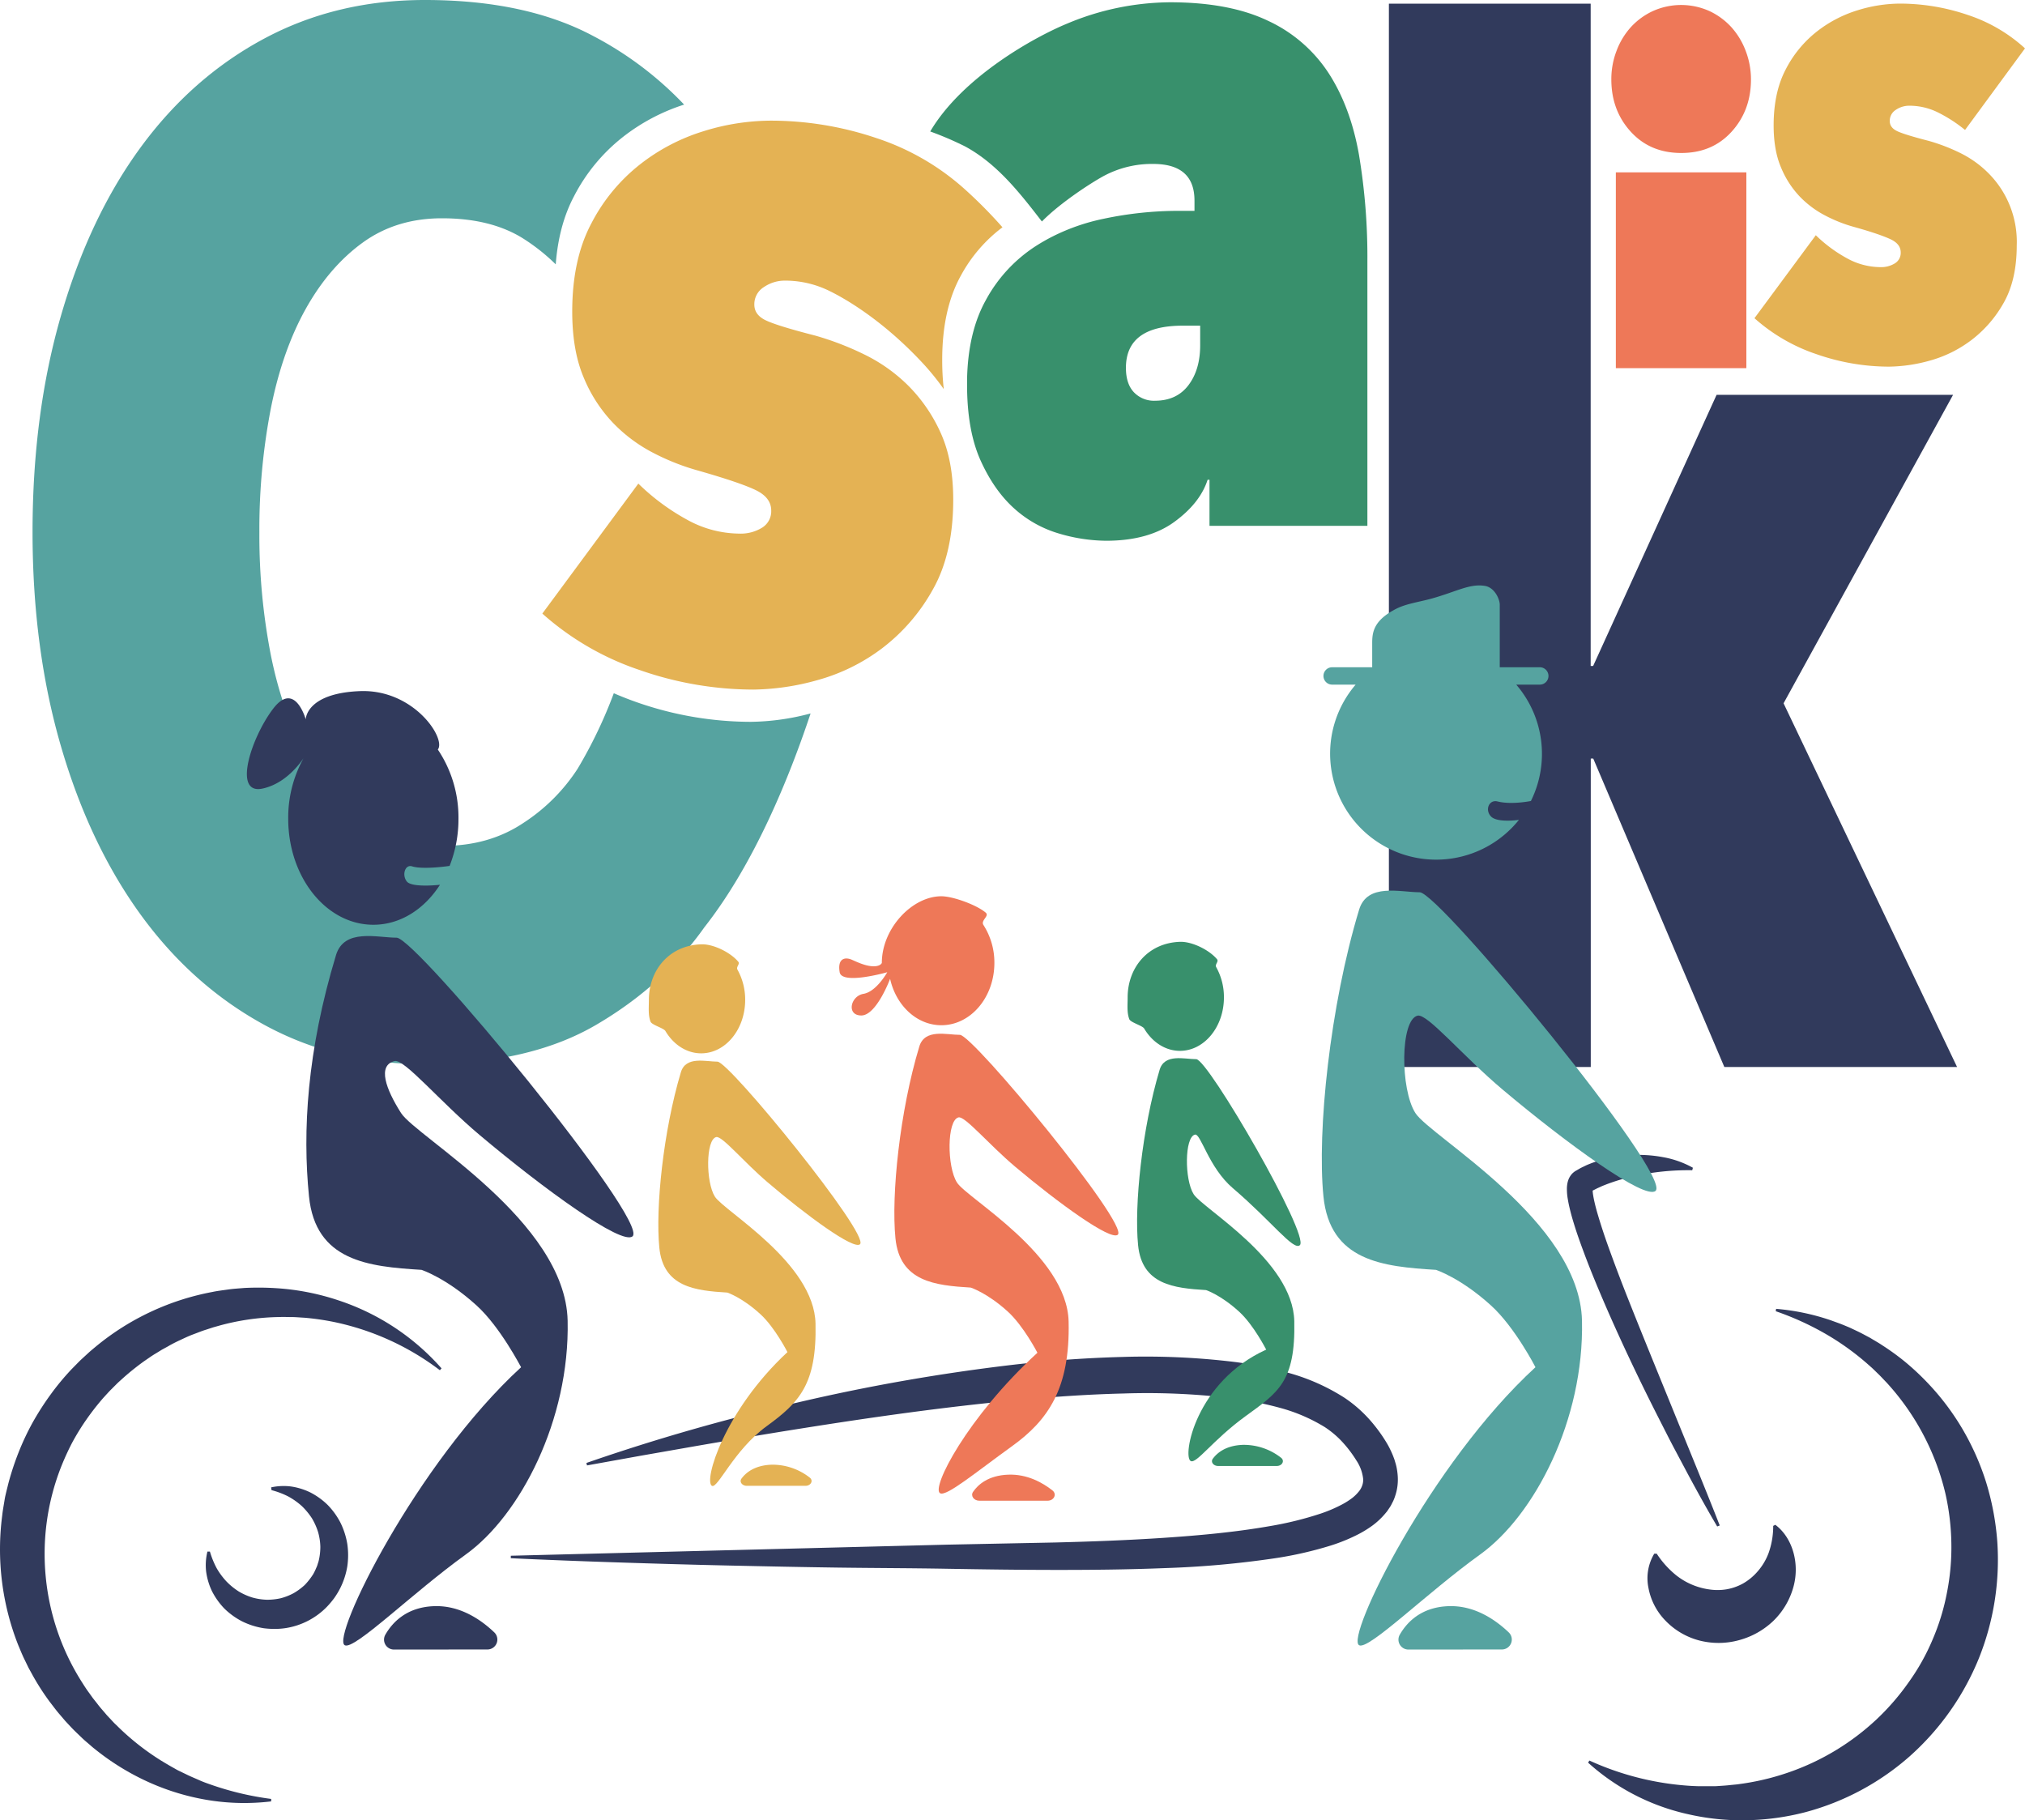 <svg xmlns="http://www.w3.org/2000/svg" viewBox="0 0 816.33 733.83"><defs><style>.cls-1{fill:#313a5c;}.cls-2{fill:#56a3a0;}.cls-3{fill:#38906c;}.cls-4{fill:#ee7858;}.cls-5{fill:#e4b254;}.cls-6{fill:#07595b;}</style></defs><title>colored</title><g id="Layer_2" data-name="Layer 2"><g id="Layer_1-2" data-name="Layer 1"><path class="cls-1" d="M109.3,726.22a90.89,90.89,0,0,1-24.91-.45,95.85,95.85,0,0,1-24.33-7.25A100.16,100.16,0,0,1,38.1,705c-.86-.65-1.65-1.4-2.48-2.1s-1.65-1.4-2.44-2.15c-1.55-1.51-3.18-3-4.65-4.58l-2.23-2.39-2.12-2.49c-1.45-1.64-2.72-3.42-4.07-5.14A97.69,97.69,0,0,1,13,675.08c-.53-1-1.07-1.92-1.58-2.89l-1.45-3c-1-2-1.78-4-2.65-6.05A105.12,105.12,0,0,1,.88,611.05c.23-2.21.66-4.38,1-6.57.17-1.1.45-2.17.7-3.25L3.38,598a113.12,113.12,0,0,1,4.17-12.63,103.78,103.78,0,0,1,5.67-12,113.35,113.35,0,0,1,7.17-11.17A103.22,103.22,0,0,1,28.84,552l2.32-2.36,1.17-1.18,1.21-1.12L36,545.08c.83-.73,1.68-1.43,2.53-2.14a103.73,103.73,0,0,1,47.09-22.1c2.13-.45,4.3-.69,6.44-1s4.32-.42,6.47-.61a111.66,111.66,0,0,1,12.94.1,98.33,98.33,0,0,1,25.13,4.95A95.06,95.06,0,0,1,178,551.65l-.68.74a106.34,106.34,0,0,0-43.06-19.52,104.7,104.7,0,0,0-11.5-1.64c-1.94-.09-3.85-.3-5.78-.27l-2.89-.05-2.88.07a97,97,0,0,0-22.57,3.37l-2.73.77-2.69.88c-1.81.54-3.55,1.28-5.32,1.93s-3.47,1.47-5.17,2.26-3.39,1.63-5,2.58l-2.47,1.35-2.39,1.47c-1.62.94-3.13,2.06-4.68,3.1a101.69,101.69,0,0,0-8.73,7c-.69.63-1.39,1.25-2.07,1.88l-2,2-1,1-.94,1-1.88,2.06a103.47,103.47,0,0,0-6.84,8.79,94.58,94.58,0,0,0-5.8,9.48A106.6,106.6,0,0,0,24.38,592a95.88,95.88,0,0,0-5.95,43.6,96.32,96.32,0,0,0,14.25,42c1,1.57,2,3.2,3.13,4.71l1.65,2.3,1.76,2.22c1.12,1.53,2.42,2.91,3.63,4.37.62.72,1.3,1.39,1.94,2.09s1.28,1.41,2,2.05a101.44,101.44,0,0,0,18,14.33c1.65,1,3.3,2,5,2.94.85.46,1.69,1,2.57,1.39L75,715.27c1.75.89,3.57,1.6,5.36,2.41s3.67,1.44,5.54,2.09a119.91,119.91,0,0,0,23.42,5.45Z"/><path class="cls-1" d="M109.3,599.62a23.59,23.59,0,0,1,7.93-.37,26.31,26.31,0,0,1,7.92,2.44,28.82,28.82,0,0,1,6.93,5,29.84,29.84,0,0,1,5.15,7.13A30.78,30.78,0,0,1,140,622.4a31.19,31.19,0,0,1,0,9.1,30.7,30.7,0,0,1-2.85,8.76,32.63,32.63,0,0,1-2.42,4,35,35,0,0,1-3,3.56,29.52,29.52,0,0,1-16.23,8.48,28.43,28.43,0,0,1-4.59.38,33.32,33.32,0,0,1-4.58-.27,30.51,30.51,0,0,1-8.65-2.73,29.66,29.66,0,0,1-7.21-5.18,29.08,29.08,0,0,1-5-7,26.37,26.37,0,0,1-2.38-8,22.88,22.88,0,0,1,.53-8h1a35.14,35.14,0,0,0,2.72,6.7,28.81,28.81,0,0,0,4,5.4,27,27,0,0,0,4.93,4,25.41,25.41,0,0,0,5.52,2.44,24.28,24.28,0,0,0,5.75.88,24.73,24.73,0,0,0,5.66-.61,23.28,23.28,0,0,0,5.19-2.05,25.06,25.06,0,0,0,4.48-3.31,27.67,27.67,0,0,0,3.44-4.42,23.47,23.47,0,0,0,1.21-2.53,8.17,8.17,0,0,0,.51-1.32c.13-.46.3-.9.42-1.36a24.76,24.76,0,0,0,.69-5.73,24.09,24.09,0,0,0-.88-5.85,26,26,0,0,0-2.48-5.6,28.18,28.18,0,0,0-4.07-4.95,28.77,28.77,0,0,0-5.5-3.9,32.86,32.86,0,0,0-6.75-2.55Z"/><path class="cls-1" d="M716,527.65a91.49,91.49,0,0,1,22.06,4.62c1.78.66,3.59,1.27,5.34,2,.88.37,1.77.72,2.64,1.12l2.6,1.23c1.74.81,3.41,1.76,5.12,2.65l2.48,1.48q1.26.72,2.46,1.53a99.27,99.27,0,0,1,9.41,6.83,104.05,104.05,0,0,1,8.59,8A101.75,101.75,0,0,1,791,575.89a103.79,103.79,0,0,1,9.68,21.76,109,109,0,0,1,4.46,23.58,106.79,106.79,0,0,1-7.46,47.44A106.56,106.56,0,0,1,769.89,708a103.92,103.92,0,0,1-42.24,22.6A101,101,0,0,1,704,733.81a96.44,96.44,0,0,1-23.4-2.41,88.68,88.68,0,0,1-40.41-20.81l.55-.84A115.23,115.23,0,0,0,682.24,720l2.6.1h2.61c.86,0,1.73,0,2.59,0s1.73,0,2.59-.08c1.72-.11,3.44-.21,5.15-.42l2.56-.25,2.54-.36a101.41,101.41,0,0,0,19.67-5,99.08,99.08,0,0,0,33.87-20.78,97,97,0,0,0,13-15A88,88,0,0,0,779.07,661a90.86,90.86,0,0,0,5.81-19,93.93,93.93,0,0,0,1.76-19.9,97.56,97.56,0,0,0-2.4-20,100.41,100.41,0,0,0-23.79-44.82c-1.21-1.24-2.38-2.55-3.66-3.75l-1.88-1.83L753,550a105.81,105.81,0,0,0-17.29-12.39,115.76,115.76,0,0,0-19.86-9Z"/><path class="cls-1" d="M715.68,614.72c7,5.21,10.06,15.9,7.13,25.61a30.29,30.29,0,0,1-7.94,13.13A32,32,0,0,1,701,661.23a31.11,31.11,0,0,1-16,.11,29.15,29.15,0,0,1-13.62-8,25.57,25.57,0,0,1-6.87-13.32,19.25,19.25,0,0,1,2.36-13.66h1a37.74,37.74,0,0,0,7.47,8.4,27.37,27.37,0,0,0,7.31,4.31,27.72,27.72,0,0,0,6.83,1.75,22,22,0,0,0,6.63-.12,21.28,21.28,0,0,0,6.45-2.27,22.45,22.45,0,0,0,5.87-4.79A23.88,23.88,0,0,0,713,626a32.42,32.42,0,0,0,1.83-10.86Z"/><path class="cls-1" d="M236.39,589.78a806.94,806.94,0,0,1,84.73-24.28,780.45,780.45,0,0,1,87.05-15.28c14.68-1.7,29.48-2.79,44.36-3.18a297.71,297.71,0,0,1,45,2,149.52,149.52,0,0,1,22.58,4.61A82.62,82.62,0,0,1,542,563.5a53.06,53.06,0,0,1,9.66,8.31,62.25,62.25,0,0,1,7.38,9.94,31.19,31.19,0,0,1,1.55,2.93,32.62,32.62,0,0,1,1.34,3.18c.22.52.37,1.13.55,1.71s.34,1.16.47,1.77a26,26,0,0,1,.52,3.82,20.45,20.45,0,0,1-1.07,8,17.56,17.56,0,0,1-.74,1.91c-.3.6-.6,1.2-.92,1.8s-.7,1.1-1.06,1.65l-.55.8-.6.72a29.86,29.86,0,0,1-5.19,4.92,44.46,44.46,0,0,1-5.53,3.44,70.56,70.56,0,0,1-11.22,4.63,151.89,151.89,0,0,1-22.38,5.13,385.25,385.25,0,0,1-44.42,4c-14.76.6-29.48.75-44.16.74s-29.34-.21-44-.47-29.24-.27-43.9-.47-29.29-.51-43.93-.83-29.29-.75-43.93-1.23q-11-.35-22-.78c-7.31-.3-14.63-.58-21.95-.94v-1l175.64-4.46,43.86-.88c14.58-.37,29.15-.9,43.62-1.87s28.9-2.28,42.92-4.74a138.33,138.33,0,0,0,20.32-5,57,57,0,0,0,9-3.86,30.78,30.78,0,0,0,3.74-2.39,16.12,16.12,0,0,0,2.73-2.66,7.62,7.62,0,0,0,1.45-2.63,6.44,6.44,0,0,0,.29-2.77,16.69,16.69,0,0,0-2.69-7.14,49.21,49.21,0,0,0-5.78-7.59,37.8,37.8,0,0,0-7-5.89A68.6,68.6,0,0,0,516,567.56a144.77,144.77,0,0,0-20.43-4,283.12,283.12,0,0,0-42.71-1.78c-14.38.34-28.81,1.36-43.24,2.7-28.86,2.72-57.7,6.8-86.51,11.38-14.41,2.27-28.81,4.73-43.22,7.22l-21.62,3.79-21.63,3.9Z"/><path class="cls-1" d="M692.24,615.38c-4.16-7.07-8.13-14.25-12-21.46l-5.77-10.86c-1.9-3.63-3.74-7.29-5.6-10.94-7.44-14.61-14.51-29.42-21.1-44.48-3.27-7.55-6.47-15.14-9.35-22.92-1.45-3.89-2.86-7.82-4.08-11.88-.62-2-1.19-4.09-1.69-6.25-.25-1.08-.47-2.19-.66-3.36a23.28,23.28,0,0,1-.33-3.87,11.81,11.81,0,0,1,.27-2.63,8.54,8.54,0,0,1,.66-1.88,8.71,8.71,0,0,1,.73-1.16,6.09,6.09,0,0,1,1.19-1.19,5.71,5.71,0,0,1,.75-.51l.39-.22.78-.45a15.81,15.81,0,0,1,1.57-.83l1.57-.76c.53-.23,1.05-.44,1.59-.65,1.06-.43,2.13-.76,3.2-1.11a52.52,52.52,0,0,1,13-2.29,53.43,53.43,0,0,1,13,.81,38.34,38.34,0,0,1,12.09,4.28l-.26,1a100.49,100.49,0,0,0-23.64,2.43,78.8,78.8,0,0,0-10.88,3.23c-.86.34-1.73.66-2.54,1.06l-1.23.55-1.18.6a12.17,12.17,0,0,0-1.13.62l-.54.33-.27.16s-.35.23.1-.09a4.1,4.1,0,0,0,.66-.66,3.16,3.16,0,0,0,.32-.51,1.66,1.66,0,0,0,.16-.42,2.15,2.15,0,0,0,0,.41,15.74,15.74,0,0,0,.2,2.23c.13.85.31,1.75.51,2.66.41,1.83.92,3.71,1.48,5.6,1.12,3.77,2.37,7.59,3.71,11.38q4.07,11.38,8.59,22.75c6,15.14,12.21,30.22,18.36,45.36s12.42,30.26,18.4,45.52Z"/><path class="cls-2" d="M326.77,287.62c-8.61,25.89-22.76,60.7-42.79,86.17q-16.68,23.59-43.7,39.39t-69,15.82q-35.67,0-64.7-15.82T56.83,368.91q-20.7-28.47-32.2-67.86T13.12,214.5q0-47.73,11.51-87.41t32.2-67.86q20.7-28.17,49.74-43.7T171.27,0q40.83,0,68.15,14.66a139.55,139.55,0,0,1,36.37,27.51,79.12,79.12,0,0,0-24.86,13.2,72.59,72.59,0,0,0-19.55,23.79q-6.15,11.63-7.35,27.41A79,79,0,0,0,210.66,96Q197.72,88,178.17,88q-18.4,0-31.92,9.78t-23,26.74q-9.48,17-14.09,40.26a256.24,256.24,0,0,0-4.6,49.74,251.85,251.85,0,0,0,4.6,49.46q4.61,23,14.09,40.25t23.29,27Q160.36,341,178.75,341t32.2-9.21A74,74,0,0,0,232.8,310a186.13,186.13,0,0,0,14.64-30.53q4.6,2,9.49,3.71A139.46,139.46,0,0,0,302.69,291,97.22,97.22,0,0,0,326.77,287.62Z"/><path class="cls-1" d="M695.13,430.16,642.28,305.81h-1V430.16H559.9V1.47h81.34v267h1L692,159.18h95.33L719,283.53l69.95,146.63Z"/><path class="cls-3" d="M547.82,62.29Q544.4,43,535.5,29.33a58.5,58.5,0,0,0-24.43-21Q495.53.92,471.67.92a108.5,108.5,0,0,0-41.3,8.52C417,14.92,387.92,31.05,375,53a131,131,0,0,1,14,6c13,7,22.28,19,30.79,30a3.25,3.25,0,0,1,.23.29c7.72-7.87,21-16.33,25.52-18.66a41.08,41.08,0,0,1,19.32-4.54q16.66,0,16.67,14.77V85h-6.44a145.85,145.85,0,0,0-30.31,3.22,82.91,82.91,0,0,0-20.23,7,77.3,77.3,0,0,0-7.24,4.14A59.62,59.62,0,0,0,397.41,121q-7.2,12.94-7.56,32.06c0,.67,0,1.35,0,2q0,18.57,5.5,30.69T409,205.12a46.32,46.32,0,0,0,18,10A68.44,68.44,0,0,0,445.9,218q17.06,0,27.47-7.58t13.45-17h.76v18.57h63.65V105.48A250,250,0,0,0,547.82,62.29Zm-64,76.91q0,9.86-4.74,16.1t-13.45,6.25a11.18,11.18,0,0,1-8.52-3.41q-3.22-3.4-3.22-9.85,0-17.06,23.11-17h6.82Z"/><path class="cls-4" d="M677.72,61.67q-12.51,0-20.33-8.59T649.57,32a31.73,31.73,0,0,1,2.09-11.47A29.64,29.64,0,0,1,657.39,11a27.87,27.87,0,0,1,8.86-6.51,27.74,27.74,0,0,1,22.93,0A28,28,0,0,1,698,11a30,30,0,0,1,5.73,9.51A32,32,0,0,1,705.86,32q0,12.51-7.82,21.11T677.72,61.67Zm-26.33,7.82H704v78.94H651.39Z"/><path class="cls-5" d="M792.16,52.39a58,58,0,0,0-10.93-7.07,25.83,25.83,0,0,0-11.45-2.7,9.59,9.59,0,0,0-5.53,1.67,5.2,5.2,0,0,0-2.44,4.5q0,2.58,2.83,4t12.86,4a74.69,74.69,0,0,1,12.73,4.89,42.35,42.35,0,0,1,11.32,8.1A39.14,39.14,0,0,1,813,98.94q0,13.89-5.27,23.15a48.64,48.64,0,0,1-13,15A49.44,49.44,0,0,1,778,145.37a63.66,63.66,0,0,1-16.46,2.44,88.82,88.82,0,0,1-29.19-5,71.82,71.82,0,0,1-25.08-14.53L732,94.83a57.45,57.45,0,0,0,12.74,9.39A28.07,28.07,0,0,0,758,107.69a10.48,10.48,0,0,0,5.92-1.55,4.94,4.94,0,0,0,2.31-4.37c0-2.23-1.33-4-4-5.27s-7.59-3-14.79-5A58.5,58.5,0,0,1,736,87a39.63,39.63,0,0,1-10.42-7.71A37.83,37.83,0,0,1,718,67.57q-3-6.94-3-17,0-13.37,4.89-22.63a46.22,46.22,0,0,1,12.47-15.18,50.65,50.65,0,0,1,16.46-8.61,58.66,58.66,0,0,1,17.1-2.7A85,85,0,0,1,793.19,6a63.64,63.64,0,0,1,23.14,13.5"/><path class="cls-5" d="M404.12,91.63A60.14,60.14,0,0,0,387.41,111q-7.59,13.63-7.58,34.1a103.92,103.92,0,0,0,.63,11.77,101.78,101.78,0,0,0-7.86-9.79C356,129,340.3,120.19,334.52,117.37a40.33,40.33,0,0,0-17.94-4.24,15,15,0,0,0-8.66,2.62,8.13,8.13,0,0,0-3.83,7.06c0,2.69,1.47,4.77,4.43,6.24s9.68,3.57,20.16,6.25A118.72,118.72,0,0,1,348.63,143a66.17,66.17,0,0,1,17.74,12.7,64.13,64.13,0,0,1,12.9,18.94q5,11.1,5,26.81,0,21.76-8.26,36.28a76.06,76.06,0,0,1-20.36,23.58,77.05,77.05,0,0,1-26.2,12.9A99.37,99.37,0,0,1,303.69,278a139.46,139.46,0,0,1-45.76-7.86,112.75,112.75,0,0,1-39.3-22.78l38.7-52.4a89.5,89.5,0,0,0,19.95,14.72A44,44,0,0,0,298,215.12a16.42,16.42,0,0,0,9.27-2.42,7.78,7.78,0,0,0,3.63-6.86q0-5.24-6.25-8.26t-23.18-7.86a93.23,93.23,0,0,1-17.93-7.05,61.92,61.92,0,0,1-16.33-12.1,59.12,59.12,0,0,1-11.89-18.34q-4.63-10.87-4.64-26.6,0-21,7.66-35.47a72.59,72.59,0,0,1,19.55-23.79,79.11,79.11,0,0,1,25.8-13.5,92,92,0,0,1,26.81-4.23,133.13,133.13,0,0,1,42.72,7,99.84,99.84,0,0,1,36.28,21.16A186.56,186.56,0,0,1,404.12,91.63Z"/><path class="cls-6" d="M546.74,273.38h1c-.34.24-.69.5-1,.76Z"/><path class="cls-6" d="M546.74,273.38h1c-.34.24-.69.5-1,.76Z"/><path class="cls-6" d="M598.2,273.38v.76c-.34-.26-.69-.52-1-.76Z"/><path class="cls-6" d="M598.2,273.38v.76c-.34-.26-.69-.52-1-.76Z"/><path class="cls-2" d="M603.72,323.1c5.68,1.42,13.43-.19,13.43-.19A42.76,42.76,0,0,0,611.23,276h9.5a3.49,3.49,0,0,0,0-7H604.59V243.77c0-2.11-2-6.93-6-7.57-6.11-1-11.4,2.29-21.29,5.06-5.18,1.45-10.37,2.07-14.54,4.21-8.81,4.53-9.59,9.17-9.59,13.64V269H537a3.5,3.5,0,0,0-3.48,3.49A3.5,3.5,0,0,0,537,276h9.5a42.74,42.74,0,1,0,65.82,54.52s-8.59,1.3-11.21-1.32S600.23,322.22,603.72,323.1Z"/><path class="cls-2" d="M601.1,526.32c-12.33-11.2-22.24-14.39-22.24-14.39-21.37-1.31-42.74-3.49-45.35-29.65s2.61-76.76,14.39-115.57c3.29-10.85,16.57-7,24.42-7S674.37,474,667.39,480.1c-4.29,3.76-35.7-19-61.65-40.85-16.2-13.64-30.38-30.78-34.29-29.8-7,1.74-7,29.65-.88,39.25s66.29,43.61,67.17,83.73-19.19,78.5-41,94.2-45,38.7-48.84,36.63c-5.67-3,28.78-73.26,71.08-112.08C619,551.18,610.7,535.05,601.1,526.32Z"/><path class="cls-2" d="M567.76,665a4,4,0,0,1-3.47-6c2.78-4.84,8.43-11,19.37-11.48,10.64-.5,19.22,5.47,24.55,10.56a4,4,0,0,1-2.73,6.89Z"/><path class="cls-1" d="M192.16,526.32c-12.33-11.2-22.24-14.39-22.24-14.39-21.37-1.31-42.74-3.49-45.36-29.65s-.87-58.44,10.9-97.26c3.3-10.85,16.58-7,24.43-7S261.94,492.31,255,498.41c-4.3,3.76-35.7-19-61.65-40.84-16.2-13.65-30.38-30.79-34.3-29.81-7,1.75-3.49,11.34,2.62,20.94s66.29,43.61,67.16,83.73-19.19,78.5-41,94.2-45,38.7-48.85,36.63c-5.67-3,28.79-73.26,71.09-112.08C210,551.18,201.75,535.05,192.16,526.32Z"/><path class="cls-1" d="M158.81,665a4,4,0,0,1-3.46-6c2.78-4.84,8.43-11,19.36-11.48,10.65-.5,19.23,5.47,24.55,10.56a4,4,0,0,1-2.73,6.89Z"/><path class="cls-1" d="M124.52,302.16a49.15,49.15,0,0,0-8.33,27.91c0,23.61,15.36,42.74,34.32,42.74,10.87,0,20.56-6.3,26.85-16.12,0,0-11.25,1.3-13.35-1.32s-.7-7,2.1-6.11c4.55,1.42,15.14-.18,15.14-.18a51.25,51.25,0,0,0,3.57-19,49.14,49.14,0,0,0-8.32-27.91c3.45-4.36-9.64-24.42-31.44-23.55S123.25,290,123.25,290s-4.36-15.7-13.08-4.36-16.57,34.89-4.36,32.27S124.52,302.16,124.52,302.16Z"/><path class="cls-5" d="M306.63,529.89c-7.45-6.86-13.44-8.8-13.44-8.8-12.91-.8-25.82-2.14-27.4-18.14s1.58-46.94,8.69-70.68c2-6.64,10-4.27,14.76-4.27s61.65,69.88,57.44,73.62c-2.6,2.3-21.57-11.62-37.25-25-9.79-8.34-18.35-18.82-20.72-18.22-4.22,1.06-4.22,18.13-.53,24s40.05,26.67,40.58,51.21S322.17,565.4,309,575s-19.68,25.26-22,24c-3.42-1.87,4.88-30.17,30.44-53.91C317.43,545.09,312.42,535.22,306.63,529.89Z"/><path class="cls-5" d="M301.08,599c-1.92,0-3.12-1.62-2.17-2.91,1.74-2.37,5.27-5.36,12.11-5.61a24.36,24.36,0,0,1,15.36,5.16c1.63,1.21.55,3.36-1.71,3.36Z"/><path class="cls-5" d="M300.4,403.08c0,11.91-7.94,21.56-17.73,21.56-5.95,0-11.21-3.57-14.43-9-.69-1.18-5.54-2.45-6-3.79-1-2.67-.66-5.62-.66-8.73,0-11.9,8.07-22,21.12-22.43,4.8-.16,11.7,3.2,14.9,7,.83,1-1,2.08-.29,3.25A24.88,24.88,0,0,1,300.4,403.08Z"/><path class="cls-4" d="M406.23,528.71c-8.26-7.5-14.89-9.63-14.89-9.63-14.31-.88-28.61-2.34-30.36-19.85s1.75-51.39,9.63-77.37c2.2-7.27,11.09-4.67,16.35-4.67s68.32,76.49,63.65,80.58c-2.88,2.51-23.9-12.72-41.28-27.35-10.84-9.13-20.33-20.61-22.95-19.95-4.68,1.17-4.68,19.85-.59,26.27s44.38,29.2,45,56.06S422.59,572.49,408,583s-26.43,20.38-29,19c-3.79-2,10.89-30.66,39.21-56.65C418.2,545.35,412.65,534.55,406.23,528.71Z"/><path class="cls-4" d="M394.8,605c-2.23,0-3.63-2-2.52-3.59,2-2.92,6.14-6.6,14.11-6.91,7.75-.31,14,3.29,17.88,6.35,1.9,1.51.64,4.15-2,4.15Z"/><path class="cls-4" d="M355.49,388.18c0-13.87,12.19-26.86,24-26.86,4.72,0,14.33,3.55,17.87,6.6,1.63,1.41-2.14,3.1-.9,5a28,28,0,0,1,4.4,15.27c0,13.87-9.57,25.12-21.37,25.12-9.92,0-18.26-7.94-20.67-18.71,0,0-5.5,14.78-11.6,14.78s-4.37-7.85.87-8.72,9.59-8.72,9.59-8.72-18.31,5.23-19.19,0,1.75-6.11,4.36-5.24c1.31.44,5.13,2.56,8.62,2.82S355.49,388.18,355.49,388.18Z"/><path class="cls-3" d="M499.63,528.89c-7.45-6.86-13.44-8.8-13.44-8.8-12.91-.8-25.82-2.14-27.4-18.14s1.58-46.94,8.69-70.68c2-6.64,10-4.27,14.76-4.27s46,71.27,41.75,75c-2.59,2.3-11.32-9.63-27-23-9.79-8.35-12.91-22.19-15.28-21.59-4.22,1.06-4.22,18.13-.53,24s40.05,26.67,40.58,51.21S515.17,561.4,502,571s-19.68,19.26-22,18c-3.42-1.87,2-32,30.44-44.91C510.43,544.09,505.42,534.22,499.63,528.89Z"/><path class="cls-3" d="M491.08,591c-1.92,0-3.12-1.62-2.17-2.91,1.74-2.37,5.27-5.36,12.11-5.61a24.36,24.36,0,0,1,15.36,5.16c1.63,1.21.55,3.36-1.71,3.36Z"/><path class="cls-3" d="M493.4,402.08c0,11.91-7.94,21.56-17.73,21.56-5.95,0-11.21-3.57-14.43-9-.69-1.18-5.54-2.45-6-3.79-1-2.67-.66-5.62-.66-8.73,0-11.9,8.07-22,21.12-22.43,4.8-.16,11.7,3.2,14.9,7,.83,1-1,2.08-.29,3.25A24.88,24.88,0,0,1,493.4,402.08Z"/></g></g></svg>